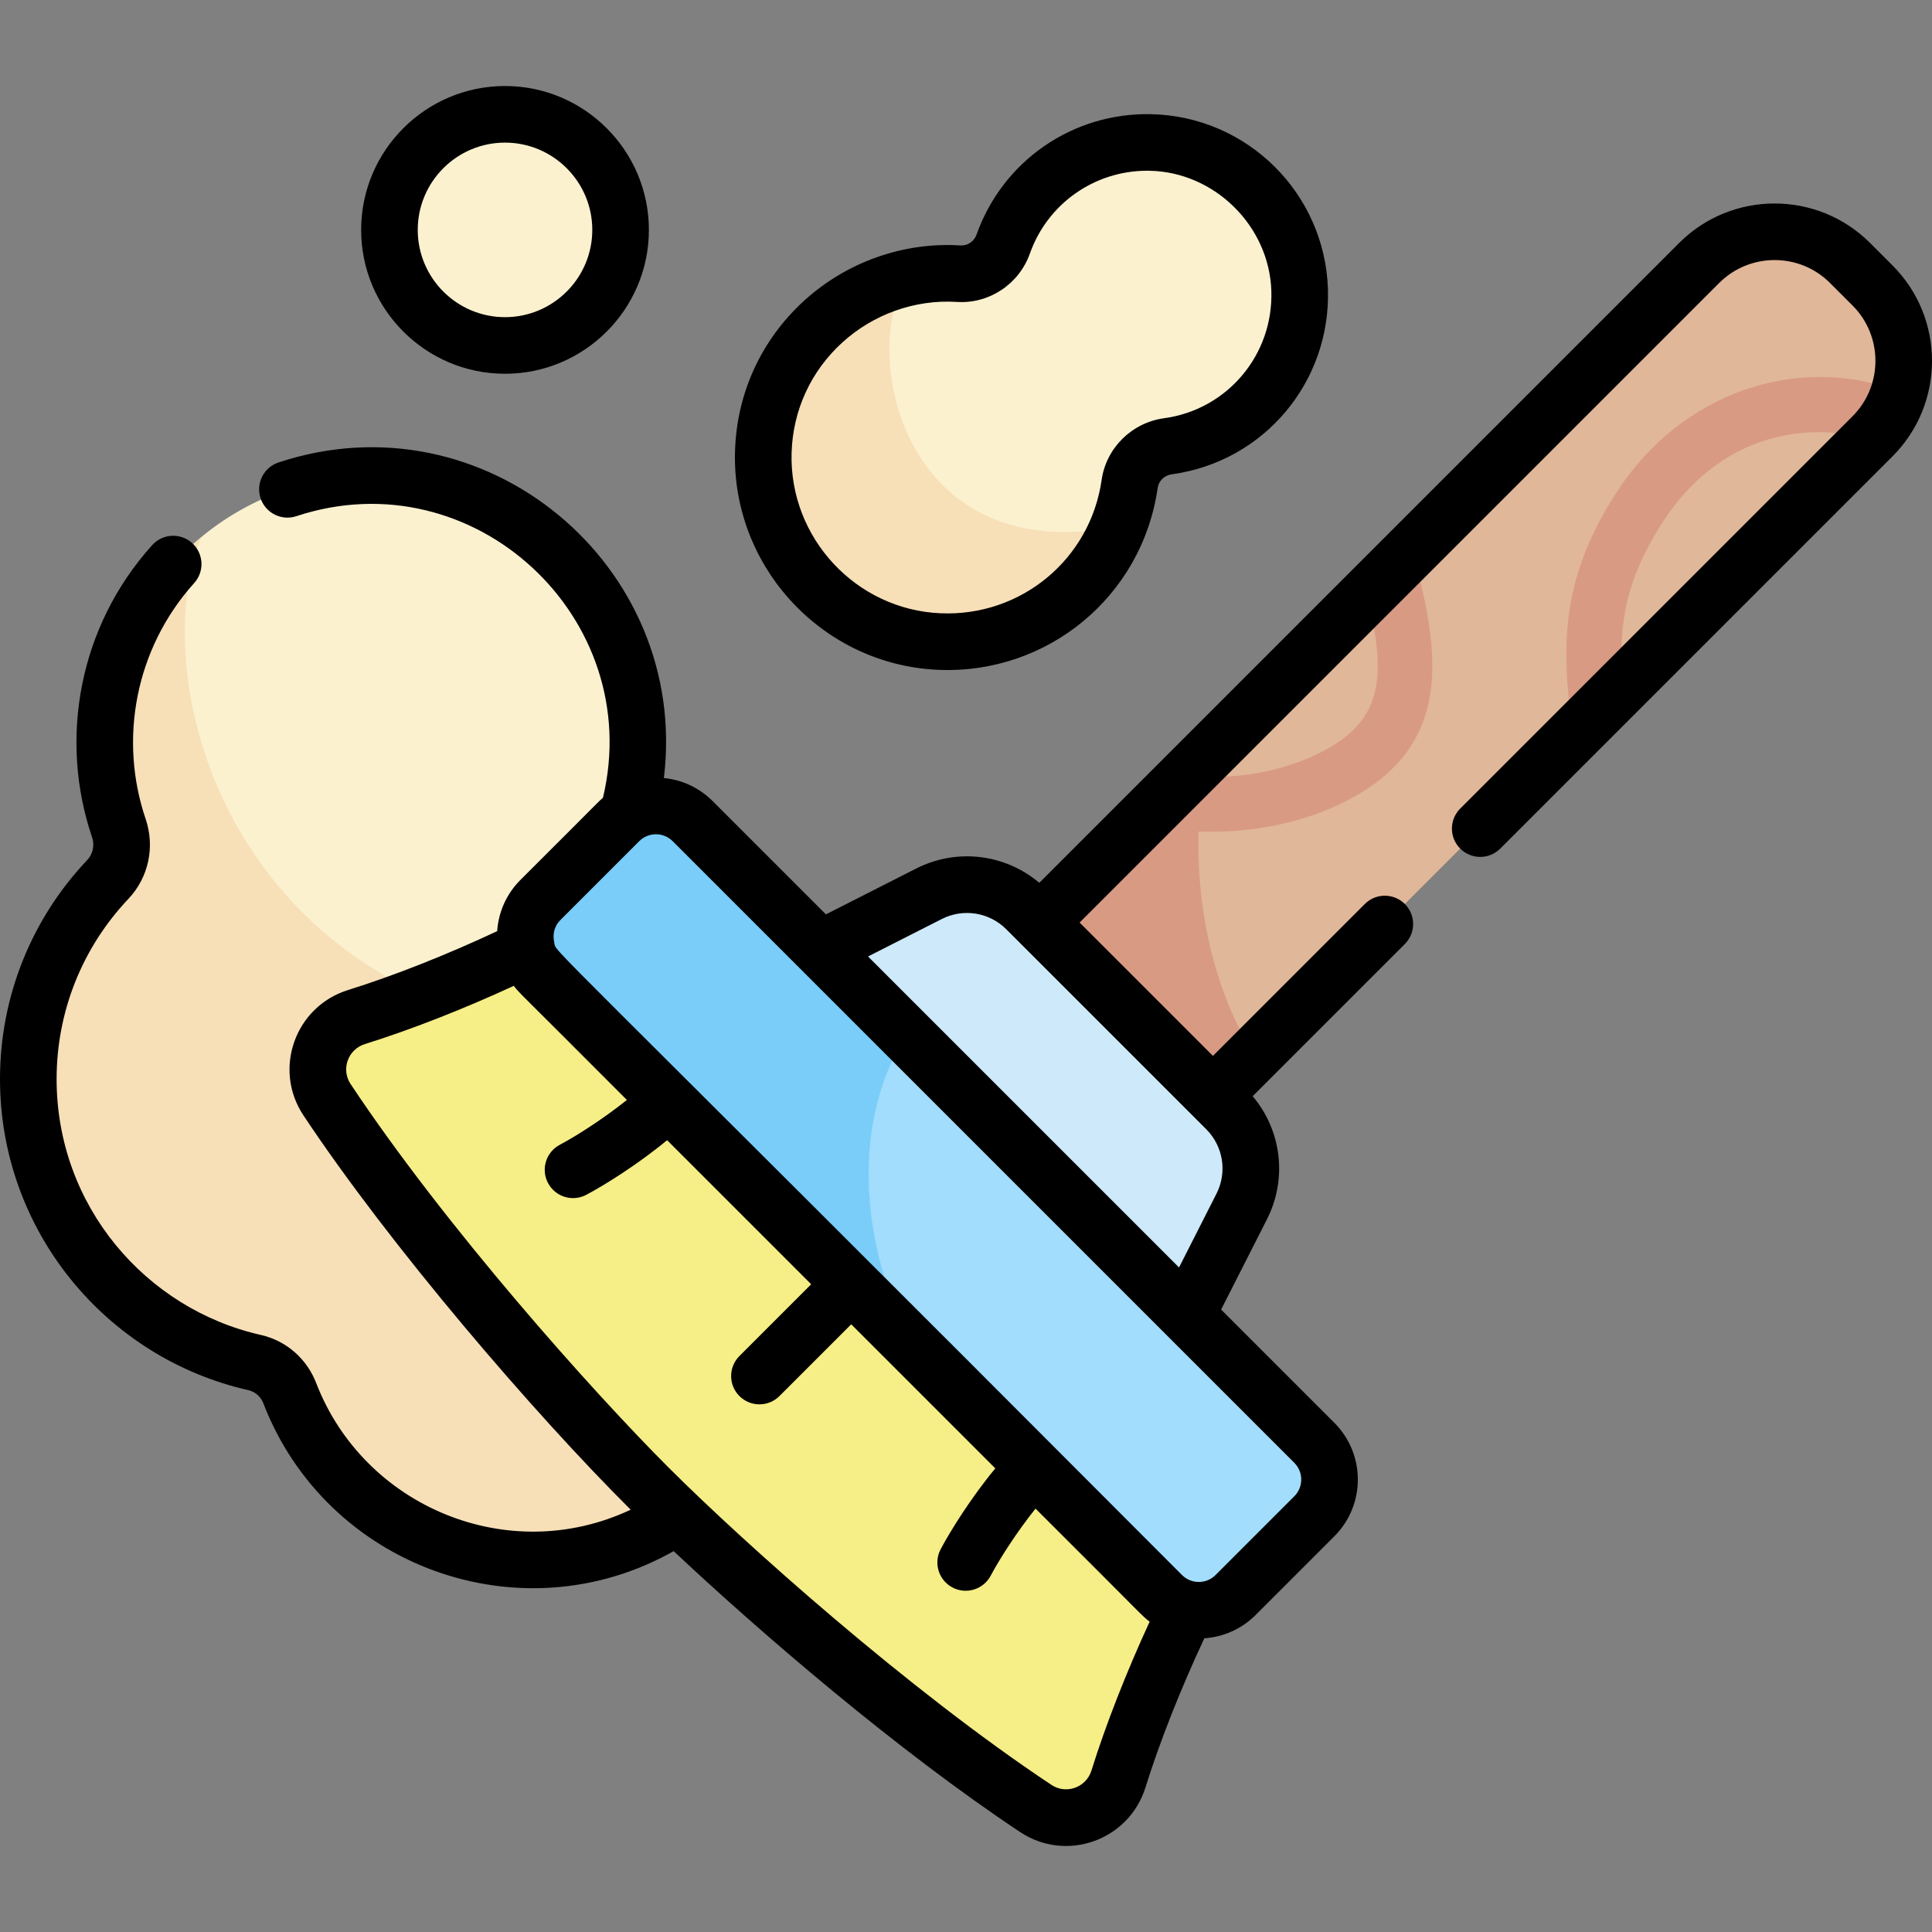 <?xml version="1.0" encoding="iso-8859-1"?>
<!-- Generator: Adobe Illustrator 23.1.0, SVG Export Plug-In . SVG Version: 6.00 Build 0)  -->
<svg version="1.1" id="Capa_1" xmlns="http://www.w3.org/2000/svg" xmlns:xlink="http://www.w3.org/1999/xlink" x="0px" y="0px"
	 viewBox="0 0 511.983 511.983" style="enable-background:new 0 0 511.983 511.983;" xml:space="preserve">
<rect x="0" y="0" width="511.983" height="511.983" fill="#808080" stroke="none"/>
<g>
	<path style="fill:#FBF1CF;" d="M304.878,37.756c-17.986-0.388-33.373,10.969-39.024,26.93c-1.743,4.923-6.573,8.175-11.785,7.842
		c-26.907-1.72-50.964,19.255-51.792,47.234c-0.785,26.521,20.191,49.149,46.7,50.249c25.521,1.059,46.915-17.489,50.383-41.781
		c0.745-5.216,4.907-9.257,10.127-9.967c20.031-2.725,35.616-20.235,34.916-41.449C343.702,55.533,326.167,38.215,304.878,37.756z"
		/>
	<path style="fill:#F7DFB7;" d="M240.247,73.656c-20.827,4.763-37.287,23.049-37.97,46.106c-0.785,26.521,20.191,49.149,46.7,50.249
		c21.391,0.888,39.876-12.003,47.343-30.502C239.427,150.839,227.707,93.969,240.247,73.656z"/>
	
		<ellipse transform="matrix(0.23 -0.973 0.973 0.23 43.791 177.174)" style="fill:#FBF1CF;" cx="133.83" cy="60.921" rx="30.627" ry="30.627"/>
	<path style="fill:#FBF1CF;" d="M161.192,278.354c-1.19-12.134-5.205-23.432-11.363-33.252
		c12.592-13.386,20.033-31.672,19.11-51.705c-1.668-36.183-31.01-65.539-67.192-67.215c-40.534-1.878-73.987,30.43-73.987,70.55
		c0,7.95,1.314,15.592,3.737,22.722c1.611,4.741,0.516,9.961-2.925,13.598C15.514,246.852,7.5,265.468,7.5,285.965
		c0,36.691,25.657,67.37,60.005,75.121c4.255,0.96,7.72,4.05,9.289,8.119c10.1,26.188,35.706,44.668,65.571,44.165
		c36.676-0.619,66.789-30.412,67.777-67.08C211.002,314.322,190.107,287.108,161.192,278.354z"/>
	<path style="fill:#F7DFB7;" d="M161.192,278.354c-0.093-0.948-0.209-1.888-0.336-2.825
		C60.394,268.636,37.997,179.973,53.357,142.346c-15.629,12.955-25.598,32.5-25.598,54.387c0,7.949,1.314,15.591,3.737,22.722
		c1.611,4.741,0.516,9.961-2.925,13.598C15.514,246.852,7.5,265.468,7.5,285.965c0,36.69,25.657,67.37,60.005,75.121
		c4.255,0.96,7.72,4.05,9.29,8.12c10.1,26.188,35.706,44.669,65.57,44.165c36.676-0.618,66.789-30.412,67.777-67.08
		C211.002,314.323,190.107,287.108,161.192,278.354z"/>
	<path style="fill:#F6EE86;" d="M320.608,414.561c-10.628,19.662-19.345,41.236-24.218,56.88c-2.88,9.245-13.83,13.169-21.897,7.813
		c-36.371-24.146-80.229-62.654-102.707-85.133c-22.478-22.478-60.987-66.337-85.133-102.707
		c-5.356-8.067-1.432-19.017,7.813-21.897c15.643-4.873,37.217-13.59,56.88-24.218L320.608,414.561z"/>
	<path style="fill:#A2DDFD;" d="M307.935,422.69L143.217,257.972c-5.382-5.382-5.382-14.107,0-19.489l20.868-20.868
		c5.382-5.382,14.107-5.382,19.489,0l164.718,164.718c5.382,5.382,5.382,14.107,0,19.489l-20.868,20.868
		C322.042,428.072,313.316,428.072,307.935,422.69z"/>
	<path style="fill:#7ACDF9;" d="M240.189,274.232l-56.616-56.616c-5.382-5.382-14.107-5.382-19.489,0l-20.868,20.868
		c-5.382,5.382-5.382,14.107,0,19.489l99.012,99.012C229.65,334.742,223.907,299.896,240.189,274.232z"/>
	<path style="fill:#CDE9FA;" d="M324.948,293.929l-52.97-52.97c-6.807-6.807-17.22-8.463-25.803-4.105l-28.759,14.604l97.033,97.033
		l14.604-28.759C333.411,311.149,331.755,300.736,324.948,293.929z"/>
	<path style="fill:#E0B799;" d="M496.22,75.645l-5.958-5.958c-11.04-11.04-28.94-11.04-39.98,0L275.494,244.475l45.937,45.937
		L496.22,115.624C507.26,104.584,507.26,86.685,496.22,75.645z"/>
	<path style="fill:#D99A84;" d="M320.146,199.824l-44.652,44.652l45.938,45.937l10.945-10.945
		C318.648,258.059,314.243,226.381,320.146,199.824z"/>
	<path style="fill:#D99A84;" d="M360.584,210.143c25.202-15.213,20.247-39.909,13.681-64.438l-11.982,11.982
		c4.733,19.812,4.635,31.625-9.224,39.991c-9.211,5.559-22.874,9.348-38.702,7.935l-12.735,12.735
		C323.983,223.182,345.564,219.209,360.584,210.143z"/>
	<path style="fill:#D99A84;" d="M428.948,129.629c-15.28,23.138-15.54,41.118-11.987,65.254l13.074-13.074
		c-1.373-15.999,0.703-28.469,11.062-44.156c14.127-21.392,36.085-26.48,54.29-21.196l0.832-0.832
		c3.448-3.448,5.819-7.566,7.113-11.934C475.065,93.285,445.158,105.082,428.948,129.629z"/>
	<path d="M248.667,177.505c28.872,1.224,54.004-19.392,58.119-48.215c0.265-1.856,1.792-3.333,3.714-3.595
		c24.416-3.322,42.215-24.443,41.401-49.128c-0.839-25.42-21.422-45.762-46.861-46.309c-20.767-0.459-39.337,12.383-46.255,31.924
		c-0.628,1.775-2.398,2.982-4.236,2.862c-15.069-0.968-30.169,4.367-41.434,14.627c-11.368,10.353-17.878,24.512-18.333,39.869
		C193.872,150.231,218.045,176.234,248.667,177.505z M209.774,119.983c0.334-11.255,5.106-21.633,13.439-29.222
		c8.115-7.39,19.118-11.463,30.377-10.749c8.525,0.56,16.467-4.729,19.333-12.824c4.673-13.2,17.1-21.942,31.07-21.942
		c0.24,0,0.481,0.003,0.723,0.008c17.184,0.371,31.625,14.64,32.192,31.808c0.56,16.971-11.663,31.489-28.431,33.771
		c-8.532,1.16-15.333,7.879-16.542,16.338c-3.003,21.037-21.324,36.248-42.647,35.349
		C226.833,161.586,209.107,142.505,209.774,119.983z M133.83,99.048c21.023,0,38.127-17.104,38.127-38.127
		c0-21.023-17.104-38.127-38.127-38.127c-21.023,0-38.127,17.103-38.127,38.127C95.703,81.944,112.807,99.048,133.83,99.048z
		 M133.83,37.794c12.752,0,23.127,10.375,23.127,23.127c0,12.752-10.375,23.127-23.127,23.127
		c-12.752,0-23.127-10.375-23.127-23.127C110.703,48.169,121.078,37.794,133.83,37.794z M501.523,70.341l-5.958-5.958
		c-13.946-13.945-36.64-13.945-50.586,0L275.416,233.947c-9.081-7.672-21.886-9.24-32.637-3.78l-23.909,12.141l-29.994-29.994
		c-3.52-3.52-8.056-5.655-12.946-6.131c6.861-56.322-47.419-101.74-102.116-83.633c-3.933,1.302-6.065,5.545-4.763,9.478
		c1.302,3.932,5.543,6.064,9.477,4.763c46.997-15.557,92.634,26.997,81.255,74.615c-1.641,1.449,1.303-1.338-21.87,21.776
		c-3.67,3.67-5.813,8.448-6.162,13.576c-13.336,6.254-27.499,11.856-39.516,15.601c-14.032,4.37-19.958,20.964-11.831,33.205
		c22.901,34.495,60.974,78.871,86.726,104.506c-32.482,15.303-70.727-0.863-83.339-33.561c-2.496-6.471-7.967-11.231-14.636-12.736
		C38.606,346.875,15,319.536,15,285.965c0-17.835,6.754-34.796,19.019-47.757c5.342-5.646,7.096-13.755,4.579-21.165
		c-7.15-21.044-2.811-45.134,12.867-62.542c2.772-3.078,2.524-7.82-0.554-10.593c-3.078-2.773-7.821-2.523-10.592,0.554
		c-19.438,21.583-24.761,51.391-15.925,77.405c0.723,2.128,0.236,4.439-1.272,6.031C8.212,243.656,0,264.279,0,285.965
		c0,39.978,27.932,73.879,65.854,82.438c1.777,0.4,3.252,1.71,3.942,3.502c16.654,43.18,68.103,62.082,108.725,39.149
		c23.061,21.67,59.433,52.946,91.823,74.449c12.259,8.141,28.84,2.185,33.206-11.831c3.743-12.017,9.347-26.184,15.603-39.525
		c4.947-0.341,9.798-2.379,13.572-6.152l20.867-20.867c8.316-8.316,8.319-21.779,0-30.096l-29.995-29.995l12.141-23.908
		c5.459-10.75,3.89-23.554-3.78-32.636l40.327-40.327c2.929-2.93,2.929-7.678,0-10.607c-2.929-2.928-7.678-2.928-10.606,0
		l-40.249,40.249l-35.331-35.33L455.586,74.99c8.099-8.1,21.275-8.1,29.373,0l5.958,5.957c8.098,8.099,8.098,21.275,0,29.373
		L386.959,214.279c-2.929,2.93-2.929,7.678,0,10.607c2.929,2.928,7.678,2.928,10.606,0l103.958-103.959
		C515.47,106.981,515.47,84.288,501.523,70.341z M289.23,469.21c-1.399,4.491-6.701,6.376-10.588,3.796
		c-37.906-25.166-81.499-64.135-101.552-84.189c-20.053-20.052-59.022-63.645-84.188-101.552c-2.582-3.889-0.696-9.188,3.795-10.588
		c12.045-3.752,26.096-9.259,39.455-15.425c1.767,2.271,0.528,0.684,29.974,30.237c-6.191,4.97-13.586,9.674-17.766,11.874
		c-3.665,1.93-5.072,6.466-3.142,10.131c1.923,3.654,6.454,5.078,10.13,3.143c4.849-2.553,13.852-8.201,21.436-14.488l38.183,38.183
		l-19.02,19.02c-2.929,2.93-2.929,7.678,0,10.607c2.93,2.929,7.678,2.928,10.607,0l19.021-19.02l38.183,38.183
		c-6.287,7.584-11.934,16.586-14.487,21.436c-1.93,3.665-0.523,8.201,3.142,10.131c3.68,1.938,8.209,0.508,10.13-3.142
		c2.201-4.18,6.904-11.574,11.874-17.765c29.473,29.366,27.995,28.234,30.237,29.973C298.487,443.116,292.981,457.168,289.23,469.21
		z M342.988,387.638c2.455,2.454,2.454,6.428,0,8.881l-20.867,20.867c-2.442,2.443-6.428,2.455-8.882,0
		C138.296,241.974,147.674,252.965,146.874,249.757c-0.532-2.45,0.181-4.505,1.646-5.969l20.868-20.868
		c2.454-2.453,6.426-2.454,8.881,0.001C186.691,231.341,336.338,380.988,342.988,387.638z M319.644,299.232
		c4.525,4.525,5.619,11.399,2.722,17.104l-9.924,19.543l-82.414-82.413l19.543-9.924c5.704-2.897,12.579-1.804,17.103,2.722
		C270.253,249.841,311.653,291.24,319.644,299.232z"/>
</g>
<g>
</g>
<g>
</g>
<g>
</g>
<g>
</g>
<g>
</g>
<g>
</g>
<g>
</g>
<g>
</g>
<g>
</g>
<g>
</g>
<g>
</g>
<g>
</g>
<g>
</g>
<g>
</g>
<g>
</g>
</svg>

